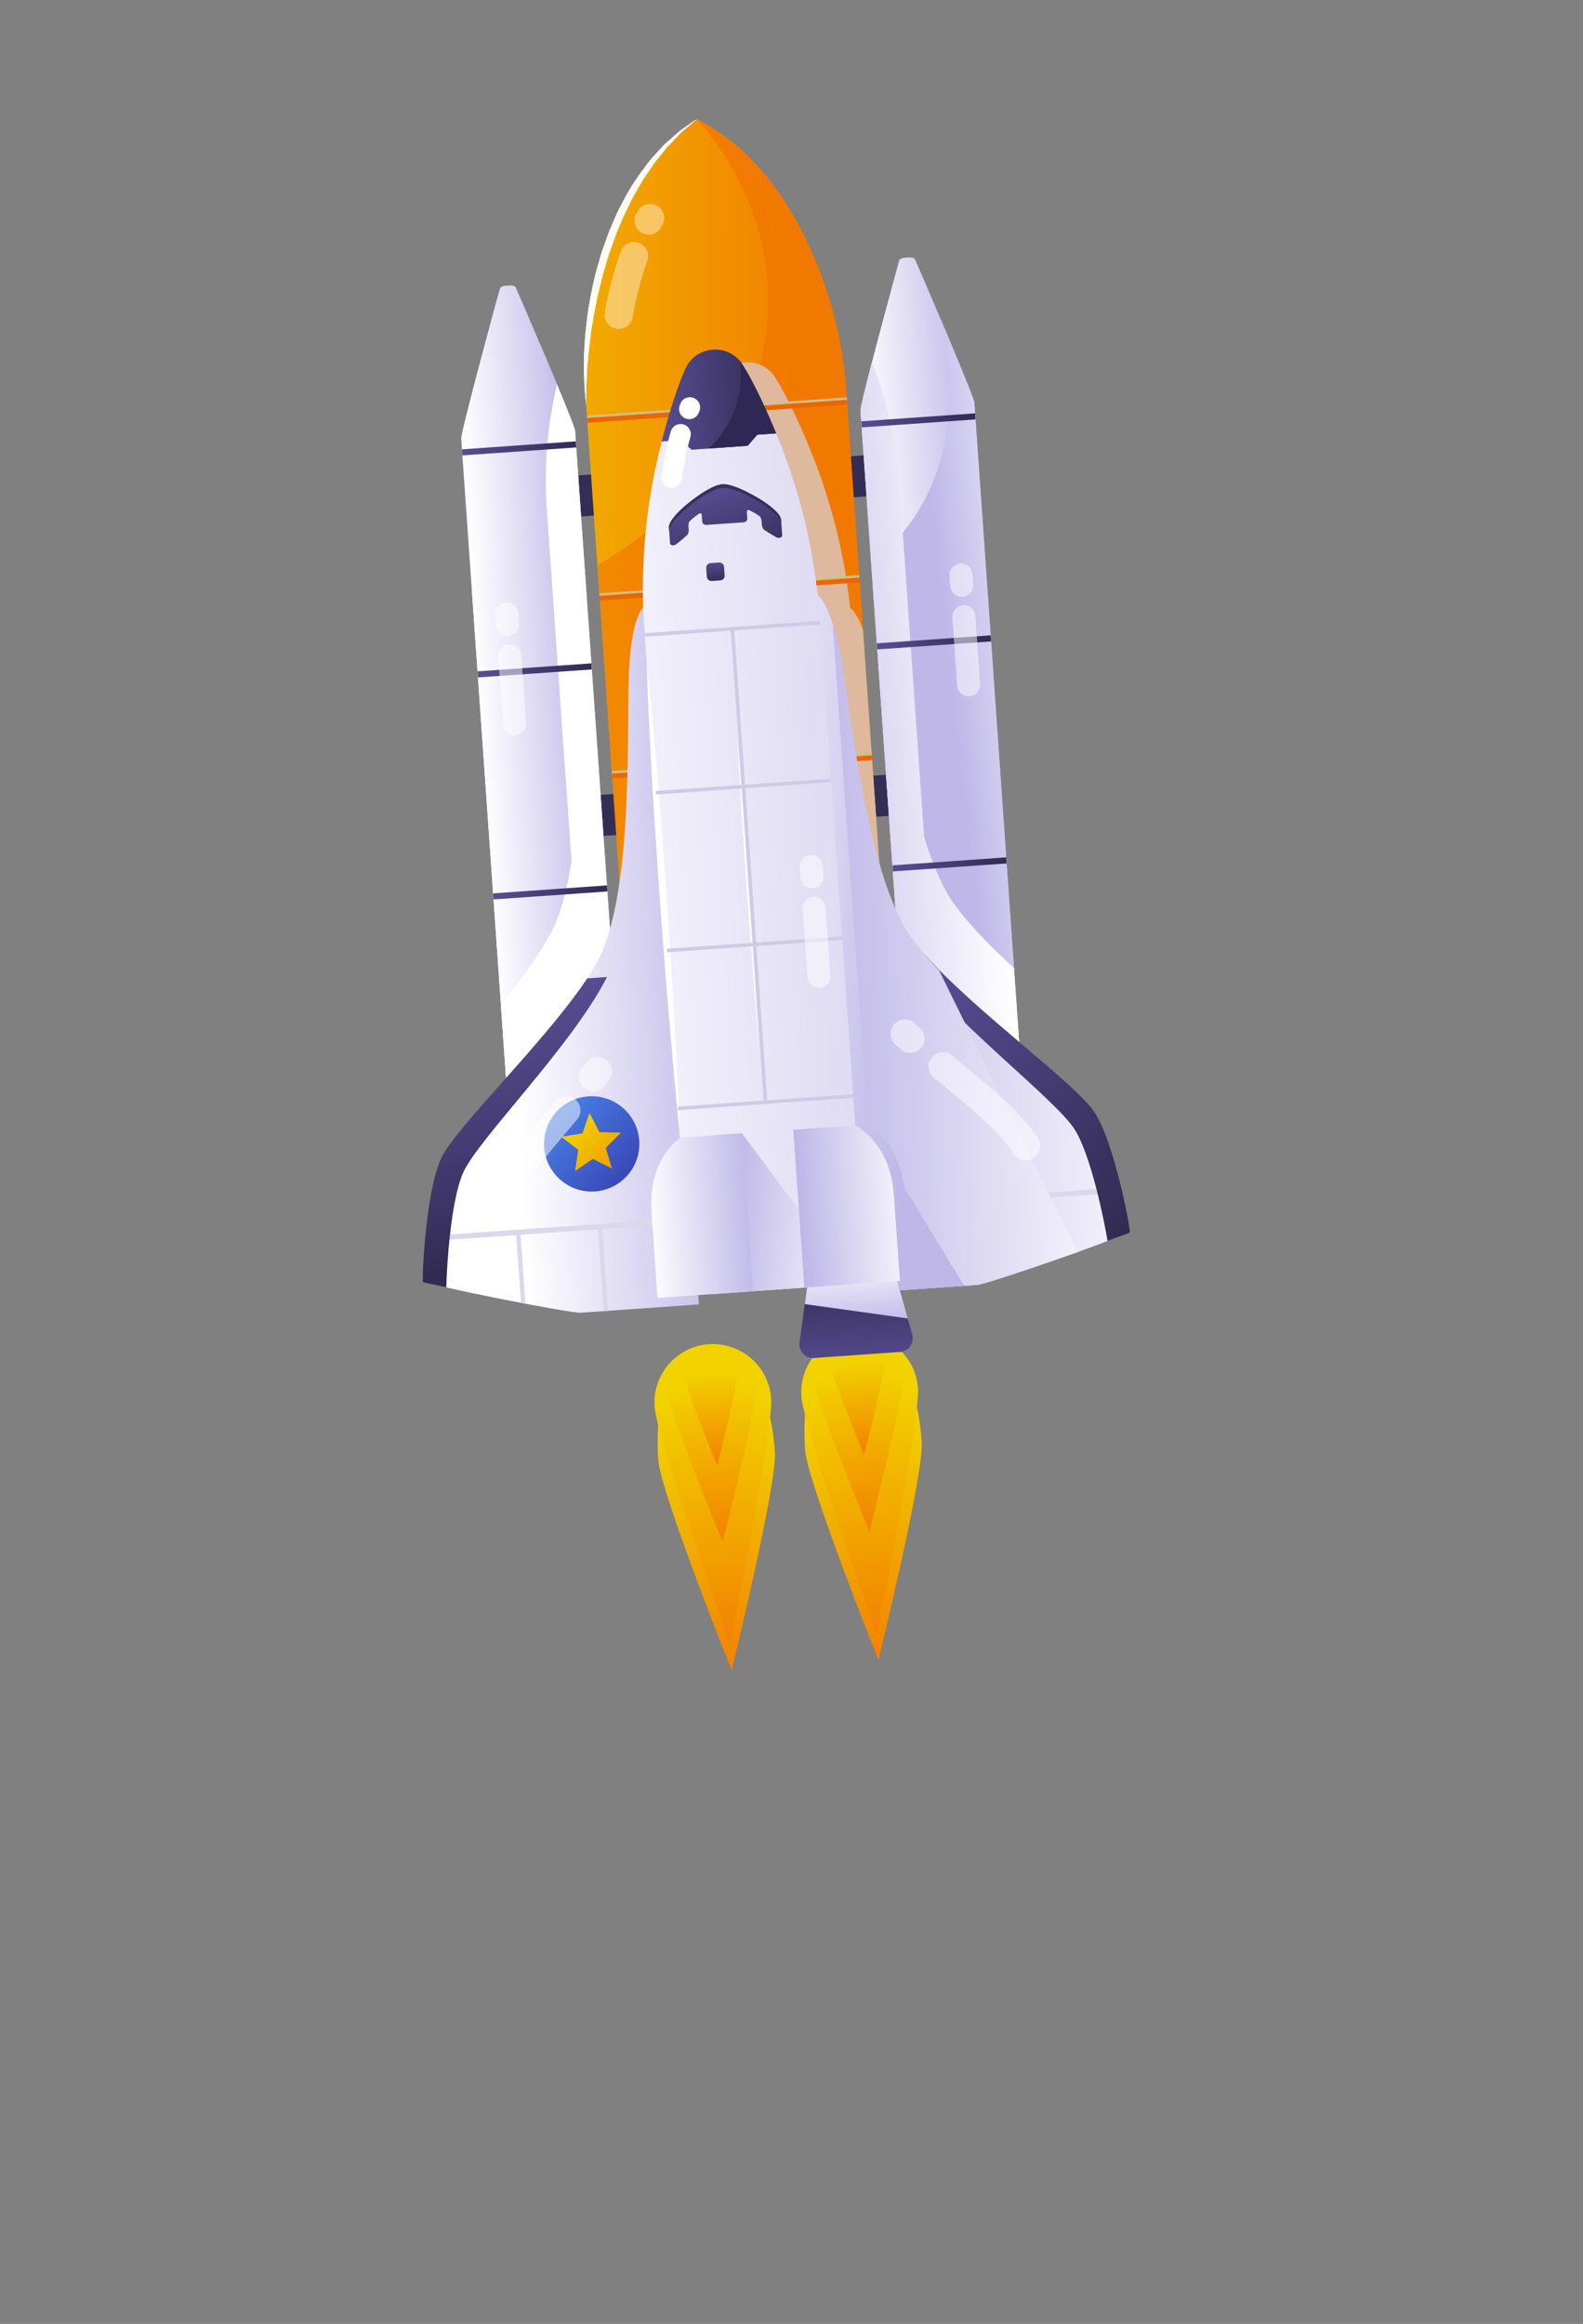 <svg xmlns="http://www.w3.org/2000/svg" xmlns:xlink="http://www.w3.org/1999/xlink" width="388.554" height="570.223" viewBox="0 0 388.554 570.223"><rect x="0" y="0" width="388.554" height="570.223" fill="#808080" stroke="none"/><defs><style>.a{fill:url(#a);}.b{fill:#342d56;}.c{fill:url(#i);}.ac,.ai,.al,.d,.e,.h,.i,.n,.r,.y,.z{mix-blend-mode:multiply;}.ac,.ai,.al,.am,.d,.e,.g,.h,.i,.m,.n,.o,.r,.y,.z{isolation:isolate;}.d{fill:url(#j);}.e{fill:url(#k);}.f{fill:url(#l);}.ab,.am,.g,.m{fill:#fff;}.g{opacity:0.5;}.am,.g,.m,.o{mix-blend-mode:overlay;}.h{fill:url(#q);}.i{fill:url(#r);}.j{fill:url(#w);}.k{fill:#fffcf2;}.l{fill:url(#x);}.m{opacity:0.4;}.n{fill:#deb99e;}.o{fill:#ccc08b;}.p{fill:#eb6600;}.q{fill:url(#y);}.r{fill:#dbd8eb;}.s{fill:url(#z);}.t{fill:url(#aa);}.u{fill:url(#ab);}.v{fill:url(#ac);}.w{fill:url(#ad);}.x{fill:url(#af);}.y{fill:url(#ag);}.z{fill:url(#ah);}.aa{fill:url(#ai);}.ac{fill:url(#ak);}.ad{fill:#2f2854;}.ae{fill:url(#am);}.af{fill:#37305c;}.ag{fill:url(#an);}.ah{fill:url(#ap);}.ai{fill:url(#aq);}.aj{fill:url(#at);}.ak{fill:url(#au);}.al{fill:#cfcae6;}</style><linearGradient id="a" x1="0.5" y1="0.188" x2="0.5" y2="1.082" gradientUnits="objectBoundingBox"><stop offset="0" stop-color="#f2d200"/><stop offset="1" stop-color="#f27900"/></linearGradient><linearGradient id="i" y1="0.5" x2="1" y2="0.5" gradientUnits="objectBoundingBox"><stop offset="0" stop-color="#fff"/><stop offset="1" stop-color="#beb7e8"/></linearGradient><linearGradient id="j" x1="1.744" y1="0.182" x2="0.684" y2="0.561" xlink:href="#i"/><linearGradient id="k" x1="0.942" y1="0.446" x2="-0.867" y2="0.667" xlink:href="#i"/><linearGradient id="l" y1="0.5" x2="1" y2="0.5" gradientUnits="objectBoundingBox"><stop offset="0" stop-color="#584d94"/><stop offset="1" stop-color="#312b52"/></linearGradient><linearGradient id="q" x1="-0.024" y1="0.5" x2="0.985" y2="0.5" xlink:href="#i"/><linearGradient id="r" x1="-220.849" y1="0.446" x2="-222.658" y2="0.667" xlink:href="#i"/><linearGradient id="w" x1="-0.814" y1="0.149" x2="0.856" y2="0.68" xlink:href="#a"/><linearGradient id="x" x1="-0.888" y1="0.336" x2="0.743" y2="0.571" gradientUnits="objectBoundingBox"><stop offset="0" stop-color="#f27900" stop-opacity="0.2"/><stop offset="1" stop-color="#f27900"/></linearGradient><linearGradient id="y" x1="0.399" y1="0.47" x2="1.18" y2="0.531" xlink:href="#i"/><linearGradient id="z" x1="0.423" y1="0.091" x2="0.574" y2="0.866" xlink:href="#l"/><linearGradient id="aa" x1="-0.199" y1="-0.216" x2="0.993" y2="1.005" gradientUnits="objectBoundingBox"><stop offset="0" stop-color="#4f9bfc"/><stop offset="1" stop-color="#363dad"/></linearGradient><linearGradient id="ab" x1="-0.187" y1="-0.151" x2="0.988" y2="1.114" gradientUnits="objectBoundingBox"><stop offset="0" stop-color="#f2ea00"/><stop offset="1" stop-color="#f29500"/></linearGradient><linearGradient id="ac" x1="1.243" y1="0.617" x2="-0.028" y2="0.496" xlink:href="#i"/><linearGradient id="ad" x1="0.149" y1="0.018" x2="1.039" y2="0.952" xlink:href="#l"/><linearGradient id="af" x1="-0.187" y1="-0.151" x2="0.988" y2="1.114" xlink:href="#ab"/><linearGradient id="ag" x1="1.324" y1="0.602" x2="-0.07" y2="0.493" xlink:href="#i"/><linearGradient id="ah" x1="-0.483" y1="-0.056" x2="0.632" y2="0.856" xlink:href="#i"/><linearGradient id="ai" x1="-0.763" y1="0.427" x2="2.846" y2="0.64" xlink:href="#i"/><linearGradient id="ak" x1="1.118" y1="0.701" x2="0.083" y2="0.495" xlink:href="#i"/><linearGradient id="am" x1="0.138" y1="0.136" x2="0.895" y2="1.498" xlink:href="#l"/><linearGradient id="an" x1="0.5" y1="-0.233" x2="0.5" y2="1.185" xlink:href="#l"/><linearGradient id="ap" x1="0.499" y1="1.152" x2="0.503" y2="0.252" xlink:href="#l"/><linearGradient id="aq" x1="0.5" y1="0.188" x2="0.5" y2="1.082" xlink:href="#i"/><linearGradient id="at" x1="-0.018" y1="0.5" x2="1.068" y2="0.5" gradientUnits="objectBoundingBox"><stop offset="0" stop-color="#fcfcfe"/><stop offset="1" stop-color="#beb7e8"/></linearGradient><linearGradient id="au" x1="1.263" y1="0.5" x2="0.015" y2="0.5" xlink:href="#i"/></defs><g transform="matrix(0.998, -0.07, 0.07, 0.998, -1131.751, -272.256)"><path class="a" d="M1274.158,719.218c0,7.917-14.335,52.634-14.335,52.634s-14.335-44.717-14.335-52.634c0-18.667,6.418-21.3,14.335-21.3S1274.158,700.718,1274.158,719.218Z"/><path class="a" d="M1310.268,719.218c0,7.917-14.336,52.634-14.336,52.634s-14.334-44.717-14.334-52.634c0-18.667,6.418-21.3,14.334-21.3S1310.268,700.718,1310.268,719.218Z"/><path class="a" d="M1310.268,706c0,7.917-14.336,59.6-14.336,59.6S1281.6,713.92,1281.6,706a14.335,14.335,0,1,1,28.67,0Z"/><path class="a" d="M1274.158,706c0,7.917-14.335,59.6-14.335,59.6s-14.335-51.68-14.335-59.6a14.335,14.335,0,0,1,28.67,0Z"/><path class="a" d="M1270.783,702.392c0,5.027-10.96,37.833-10.96,37.833s-10.96-32.806-10.96-37.833,4.907-9.1,10.96-9.1S1270.783,697.367,1270.783,702.392Z"/><path class="a" d="M1306.893,702.392c0,5.027-10.961,37.833-10.961,37.833s-10.959-32.806-10.959-37.833,4.906-9.1,10.959-9.1S1306.893,697.367,1306.893,702.392Z"/><path class="a" d="M1266.408,698.76c0,3.02-6.585,22.731-6.585,22.731s-6.585-19.711-6.585-22.731,2.948-5.467,6.585-5.467S1266.408,695.741,1266.408,698.76Z"/><path class="a" d="M1302.518,698.76c0,3.02-6.586,22.731-6.586,22.731s-6.584-19.711-6.584-22.731,2.947-5.467,6.584-5.467S1302.518,695.741,1302.518,698.76Z"/><rect class="b" width="84.651" height="10.096" transform="translate(1235.552 476.848)"/><rect class="b" width="84.651" height="10.096" transform="translate(1235.552 555.389)"/><path class="c" d="M1328.932,429.817c-.324-.76-1.953-.6-1.953-.6s-1.627-.164-1.953.6-12.046,34.4-12.046,36.029V677.135h28V465.846C1340.979,464.218,1329.258,430.577,1328.932,429.817Z"/><path class="d" d="M1312.98,503.186V677.135h28V465.846c0-.935-3.87-12.44-7.225-22.205C1338.567,466.507,1332.16,490.993,1312.98,503.186Z"/><path class="e" d="M1340.979,673.636V604.9c-5.3-5.642-10.207-11.377-13.485-16.612-2.668-4.261-4.691-10.311-6.257-17.136V483.422a101.857,101.857,0,0,0-4.631-29.2c-2.03,6.057-3.627,11.02-3.627,11.62V677.135h8.258v-2.892h16.523A23.826,23.826,0,0,0,1340.979,673.636Z"/><rect class="f" width="27.999" height="1.493" transform="translate(1312.98 468.482)"/><rect class="f" width="28" height="1.494" transform="translate(1312.979 523.067)"/><rect class="f" width="28" height="1.493" transform="translate(1312.979 577.653)"/><rect class="f" width="27.999" height="1.493" transform="translate(1312.98 632.238)"/><path class="g" d="M1337.571,534.793a2.825,2.825,0,0,1-2.826,2.825h0a2.825,2.825,0,0,1-2.825-2.825V518.057a2.826,2.826,0,0,1,2.825-2.826h0a2.826,2.826,0,0,1,2.826,2.826Zm0-26.986a2.826,2.826,0,0,0-2.826-2.826h0a2.826,2.826,0,0,0-2.825,2.826v2.511a2.825,2.825,0,0,0,2.825,2.825h0a2.825,2.825,0,0,0,2.826-2.825Z"/><path class="c" d="M1230.73,429.817c-.325-.76-1.953-.6-1.953-.6s-1.628-.164-1.954.6-12.045,34.4-12.045,36.029V677.135h28V465.846C1242.776,464.218,1231.056,430.577,1230.73,429.817Z"/><path class="h" d="M1214.778,503.186V677.135h28V465.846c0-.935-3.87-12.44-7.224-22.205C1240.365,466.507,1233.958,490.993,1214.778,503.186Z"/><path class="i" d="M1214.778,673.636V604.9c5.3-5.642,10.206-11.377,13.484-16.612,2.668-4.261,4.69-10.311,6.258-17.136V483.422a101.853,101.853,0,0,1,4.63-29.2c2.03,6.057,3.627,11.02,3.627,11.62V677.135h-8.257v-2.892H1218A23.8,23.8,0,0,1,1214.778,673.636Z"/><rect class="f" width="27.998" height="1.493" transform="translate(1214.778 468.482)"/><rect class="f" width="27.999" height="1.494" transform="translate(1214.777 523.067)"/><rect class="f" width="27.999" height="1.493" transform="translate(1214.777 577.653)"/><rect class="f" width="27.998" height="1.493" transform="translate(1214.778 632.238)"/><path class="g" d="M1225.744,536.56a2.825,2.825,0,0,1-2.826,2.825h0a2.825,2.825,0,0,1-2.826-2.825V519.825a2.826,2.826,0,0,1,2.826-2.826h0a2.826,2.826,0,0,1,2.826,2.826Zm0-26.985a2.826,2.826,0,0,0-2.826-2.826h0a2.826,2.826,0,0,0-2.826,2.826v2.511a2.826,2.826,0,0,0,2.826,2.825h0a2.826,2.826,0,0,0,2.826-2.825Z"/><path class="j" d="M1277.878,391.726c-23.313,13.816-31.948,47.2-31.948,67.925V673.242h63.895V459.651C1309.825,438.927,1301.191,405.542,1277.878,391.726Z"/><path class="k" d="M1277.878,391.726s-.967.75-2.687,2.021l-1.422,1.054c-.472.432-.984.9-1.531,1.4s-1.121,1.023-1.73,1.579c-.624.534-1.171,1.228-1.8,1.877l-1.919,2.073-1.874,2.373c-1.341,1.583-2.472,3.467-3.764,5.319-.632.936-1.157,1.966-1.752,2.964-.578,1.01-1.2,2.011-1.7,3.09l-1.609,3.206q-.72,1.656-1.442,3.32c-.238.555-.5,1.1-.717,1.664l-.634,1.693c-.409,1.133-.872,2.241-1.232,3.377-.726,2.268-1.494,4.485-2.046,6.691-.634,2.182-1.1,4.328-1.582,6.358-.415,2.041-.8,3.977-1.111,5.773-.239,1.8-.587,3.449-.723,4.925-.155,1.474-.35,2.759-.409,3.823-.151,2.126-.261,3.348-.261,3.348s-.047-1.219-.09-3.363c-.03-1.073.057-2.369.091-3.864.016-1.5.21-3.172.36-5.008.2-1.828.461-3.81.808-5.892.405-2.071.751-4.277,1.355-6.5.508-2.251,1.209-4.531,1.916-6.85.357-1.159.818-2.293,1.225-3.451l.632-1.732c.218-.576.479-1.136.717-1.7l1.483-3.384q.843-1.641,1.677-3.265a34.244,34.244,0,0,1,1.787-3.137c.638-1.006,1.2-2.04,1.878-2.983a55.772,55.772,0,0,1,4.054-5.3l2.025-2.334q1.085-1.035,2.093-1.994c.686-.622,1.274-1.283,1.956-1.791s1.31-1,1.91-1.456l1.669-1.271,1.51-.926C1276.816,392.334,1277.878,391.726,1277.878,391.726Z"/><path class="k" d="M1277.878,391.726s-.967.75-2.687,2.021l-1.422,1.054c-.472.432-.984.9-1.531,1.4s-1.121,1.023-1.73,1.579c-.624.534-1.171,1.228-1.8,1.877l-1.919,2.073-1.874,2.373c-1.341,1.583-2.472,3.467-3.764,5.319-.632.936-1.157,1.966-1.752,2.964-.578,1.01-1.2,2.011-1.7,3.09l-1.609,3.206q-.72,1.656-1.442,3.32c-.238.555-.5,1.1-.717,1.664l-.634,1.693c-.409,1.133-.872,2.241-1.232,3.377-.726,2.268-1.494,4.485-2.046,6.691-.634,2.182-1.1,4.328-1.582,6.358-.415,2.041-.8,3.977-1.111,5.773-.239,1.8-.587,3.449-.723,4.925-.155,1.474-.35,2.759-.409,3.823-.151,2.126-.261,3.348-.261,3.348s-.047-1.219-.09-3.363c-.03-1.073.057-2.369.091-3.864.016-1.5.21-3.172.36-5.008.2-1.828.461-3.81.808-5.892.405-2.071.751-4.277,1.355-6.5.508-2.251,1.209-4.531,1.916-6.85.357-1.159.818-2.293,1.225-3.451l.632-1.732c.218-.576.479-1.136.717-1.7l1.483-3.384q.843-1.641,1.677-3.265a34.244,34.244,0,0,1,1.787-3.137c.638-1.006,1.2-2.04,1.878-2.983a55.772,55.772,0,0,1,4.054-5.3l2.025-2.334q1.085-1.035,2.093-1.994c.686-.622,1.274-1.283,1.956-1.791s1.31-1,1.91-1.456l1.669-1.271,1.51-.926C1276.816,392.334,1277.878,391.726,1277.878,391.726Z"/><path class="l" d="M1277.878,673.242h31.947V459.651c0-20.724-8.634-54.109-31.947-67.925,25.138,32.468,19.617,81.5-31.948,107.5V673.242Z"/><path class="m" d="M1255.29,441.714a3.47,3.47,0,0,1-3.206-4.292,91.058,91.058,0,0,1,4.971-14.686,3.462,3.462,0,0,1,6.339,2.784,84.129,84.129,0,0,0-4.59,13.567A3.464,3.464,0,0,1,1255.29,441.714Zm11.958-24.068q.22-.327.444-.652a3.462,3.462,0,0,0-5.7-3.925q-.245.357-.486.717a3.461,3.461,0,1,0,5.746,3.86Z"/><path class="n" d="M1264.088,673.242h45.737V519.512c-1.387-4.745-2.745-5.529-2.76-5.538a141.679,141.679,0,0,0-7.358-40.321c-.159-.479-.32-.965-.48-1.432-2.561-7.47-5.235-13.867-7.1-16.855a8.036,8.036,0,0,0-12.974,0c-1.864,2.988-4.538,9.385-7.1,16.855-.16.467-.321.953-.481,1.432a142.92,142.92,0,0,0-7.486,46.652Z"/><rect class="o" width="63.896" height="1.189" transform="translate(1245.93 462.371)"/><rect class="p" width="63.896" height="1.189" transform="translate(1245.93 462.965)"/><rect class="o" width="63.896" height="1.189" transform="translate(1245.93 506.072)"/><rect class="p" width="63.896" height="1.189" transform="translate(1245.93 506.667)"/><rect class="o" width="63.896" height="1.19" transform="translate(1245.93 549.773)"/><rect class="p" width="63.896" height="1.19" transform="translate(1245.93 550.368)"/><path class="q" d="M1256.456,510.3s-2.758,1.532-4.444,13.943-2.451,55.16-12.717,71.556-36.467,37.692-40.911,45.66-6.742,29.112-6.588,30.031,34.739,10.266,37.233,10.266h29.062V510.3Z"/><path class="r" d="M1193.156,660.352h64.935v1.3h-22.317v20.1h-1.081v-20.1h-19.039V678.6l-1.081-.286V661.651h-21.625C1193.015,661.223,1193.084,660.792,1193.156,660.352Z"/><path class="s" d="M1197.59,641.455c4.107-7.292,27.349-26.571,38.765-41.393h4.867c-9.809,16.363-34.39,37.5-38.576,45.431-3.446,6.53-5.528,21.907-6.088,27.749-2.868-.888-5.587-1.545-5.623-1.756C1190.78,670.567,1193.1,649.423,1197.59,641.455Z"/><path class="t" d="M1246.3,640.636a11.691,11.691,0,1,1-11.691-11.69A11.692,11.692,0,0,1,1246.3,640.636Z"/><path class="u" d="M1234.609,633.062l2.089,4.835,5.246.493-3.954,3.481,1.151,5.141-4.532-2.685-4.532,2.685,1.151-5.141-3.953-3.481,5.244-.493Z"/><path class="v" d="M1299.3,510.3s2.758,1.532,4.443,13.943,2.453,55.16,12.718,71.556,36.468,37.692,40.911,45.66,6.742,29.112,6.588,30.031-34.738,10.266-37.232,10.266h-29.062V510.3Z"/><path class="r" d="M1362.6,660.352h-64.934v1.3h22.316v20.1h1.082v-20.1H1340.1V678.6l1.081-.286V661.651h21.626C1362.74,661.223,1362.672,660.792,1362.6,660.352Z"/><path class="w" d="M1358.166,641.455c-4.107-7.292-27.35-26.571-38.765-41.393h-4.868c9.809,16.363,34.39,37.5,38.577,45.431,3.445,6.53,5.527,21.907,6.087,27.749,2.868-.888,5.587-1.545,5.624-1.756C1364.975,670.567,1362.654,649.423,1358.166,641.455Z"/><path class="t" d="M1332.837,640.636a11.691,11.691,0,1,1-11.69-11.69A11.691,11.691,0,0,1,1332.837,640.636Z"/><path class="x" d="M1321.147,633.062l2.089,4.835,5.245.493-3.953,3.481,1.15,5.141-4.531-2.685-4.533,2.685,1.152-5.141-3.953-3.481,5.244-.493Z"/><path class="y" d="M1322.606,604.141a80.64,80.64,0,0,1-6.146-8.346c-10.265-16.4-11.032-59.145-12.718-71.556S1299.3,510.3,1299.3,510.3h-1.634V681.752h29.062c1.086,0,17.174-4.224,24.939-6.3Z"/><path class="z" d="M1323.346,681.752,1310.4,656.747c-.522-10.27-6.4-14.892-7.881-15.893V517.536c-1.539-6.307-3.219-7.24-3.219-7.24h-1.634v130.34h-10.709v38.818h10.709v2.3Z"/><path class="aa" d="M1291.944,469.975H1287.3l-2.537,2.538h-13.772l-2.538-2.538h-4.643a142.915,142.915,0,0,0-7.487,46.653V674.756c0,3.268,3.473,4.7,6.129,4.7h30.85c2.655,0,6.129-1.43,6.129-4.7V516.628A142.885,142.885,0,0,0,1291.944,469.975Z"/><path class="h" d="M1256.324,523.808V674.756c0,3.268,3.473,4.7,6.129,4.7h30.85c2.655,0,6.129-1.43,6.129-4.7V516.628a142.885,142.885,0,0,0-7.488-46.653c-.16-.479-.321-.965-.481-1.432-2.56-7.47-5.234-13.867-7.1-16.855C1291.444,471.692,1286.6,509.4,1256.324,523.808Z"/><path class="ab" d="M1256.324,523.808s.066,1.825.182,5.02c.081,3.2.262,7.759.336,13.234.092,5.477.24,11.866.279,18.711.057,6.846.089,14.148.065,21.449,0,7.3-.055,14.6-.112,21.449-.1,6.845-.19,13.235-.269,18.711-.029,2.738-.116,5.248-.161,7.473s-.1,4.164-.139,5.761c-.1,3.195-.155,5.02-.155,5.02s-.057-1.825-.158-5.019c-.039-1.6-.086-3.537-.141-5.762s-.134-4.735-.165-7.473c-.081-5.476-.176-11.866-.277-18.71-.059-6.846-.115-14.148-.121-21.45-.027-7.3,0-14.6.055-21.448.036-6.846.181-13.235.271-18.711.071-5.476.251-10.04.33-13.234C1256.258,525.633,1256.324,523.808,1256.324,523.808Z"/><path class="ab" d="M1277.2,543.522s.019,1.186.052,3.261.074,5.041.095,8.6.068,7.708.079,12.156.025,9.19.019,13.934-.016,9.488-.032,13.935-.054,8.6-.076,12.156c-.009,1.778-.034,3.409-.046,4.856s-.029,2.705-.039,3.742c-.029,2.076-.045,3.262-.045,3.262l-.044-3.261c-.011-1.038-.025-2.3-.04-3.743s-.038-3.078-.047-4.856c-.024-3.557-.05-7.709-.079-12.156s-.032-9.191-.034-13.935,0-9.487.015-13.934.052-8.6.077-12.156.072-6.523.094-8.6S1277.2,543.522,1277.2,543.522Z"/><path class="ac" d="M1264.906,679.454h28.4a8.171,8.171,0,0,0,2.855-.53l-24.588-38.288h-6.664Z"/><path class="f" d="M1291.463,468.543c-2.56-7.47-5.234-13.867-7.1-16.855a8.035,8.035,0,0,0-12.973,0c-1.864,2.988-4.538,9.385-7.1,16.855-.16.467-.321.953-.481,1.432h4.643l2.538,2.538h13.772l2.537-2.538h4.643C1291.784,469.5,1291.623,469.01,1291.463,468.543Z"/><path class="ad" d="M1275.115,472.513h9.649l2.537-2.538h4.643c-.16-.479-.321-.965-.481-1.432-2.56-7.47-5.234-13.867-7.1-16.855C1284.364,451.688,1285.658,464.243,1275.115,472.513Z"/><path class="ae" d="M1288.654,487.184c-1.737-1.507-7.738-5.694-10.776-5.694s-9.04,4.187-10.777,5.694-3.013,2.885-3.013,4.061v3.7c0,.689.945.841,1.608.356a33.906,33.906,0,0,0,2.861-2.093,2.805,2.805,0,0,0,.331-1.584c0-1.329.243-1.493.562-1.813a22.31,22.31,0,0,1,2.2-1.481c.447-.256.69-.025.69.435V490.2a.938.938,0,0,0,.919.97h9.245a.938.938,0,0,0,.919-.97v-1.429c0-.46.243-.691.691-.435a22.305,22.305,0,0,1,2.2,1.481c.319.32.562.484.562,1.813a2.813,2.813,0,0,0,.331,1.584,33.906,33.906,0,0,0,2.861,2.093c.664.485,1.609.333,1.609-.356v-3.7C1291.668,490.069,1290.391,488.692,1288.654,487.184Z"/><path class="af" d="M1288.654,487.184c-1.737-1.507-7.738-5.694-10.776-5.694s-9.04,4.187-10.777,5.694-3.013,2.885-3.013,4.061v.875c0-1.176,1.276-2.553,3.013-4.061s7.738-5.694,10.777-5.694,9.039,4.187,10.776,5.694,3.014,2.885,3.014,4.061v-.875C1291.668,490.069,1290.391,488.692,1288.654,487.184Z"/><path class="ag" d="M1.142,0H3.25A1.142,1.142,0,0,1,4.392,1.142V3.249A1.143,1.143,0,0,1,3.249,4.392H1.143A1.143,1.143,0,0,1,0,3.249V1.142A1.142,1.142,0,0,1,1.142,0Z" transform="translate(1272.515 500.59)"/><path class="ag" d="M1.142,0H3.25A1.142,1.142,0,0,1,4.392,1.142V3.249A1.143,1.143,0,0,1,3.249,4.392H1.143A1.143,1.143,0,0,1,0,3.249V1.142A1.142,1.142,0,0,1,1.142,0Z" transform="translate(1278.849 500.59)"/><path class="ah" d="M1309.752,692.6a3.39,3.39,0,0,1-3.451,4.238h-20.737a3.389,3.389,0,0,1-3.451-4.238l4.264-20.625a5.555,5.555,0,0,1,5.2-4.237h8.706a5.556,5.556,0,0,1,5.2,4.237Z"/><path class="ai" d="M1291.6,667.735a5.553,5.553,0,0,0-5.2,4.237L1284.01,683.5h0l24.969,5.272-3.473-16.8a5.556,5.556,0,0,0-5.2-4.237Z"/><path class="ah" d="M1273.642,692.6a3.389,3.389,0,0,1-3.45,4.238h-20.737A3.389,3.389,0,0,1,1246,692.6l4.264-20.625a5.555,5.555,0,0,1,5.2-4.237h8.706a5.557,5.557,0,0,1,5.2,4.237Z"/><path class="ai" d="M1255.47,667.735a5.555,5.555,0,0,0-5.2,4.237l-2.384,11.531h0l24.968,5.272-3.472-16.8a5.557,5.557,0,0,0-5.2-4.237Z"/><path class="aj" d="M1256.35,640.636s-8.274,4.7-8.274,17.57v21.248h23.494V640.636Z"/><path class="ak" d="M1299.405,640.636s8.275,4.7,8.275,17.57v21.248h-23.494V640.636Z"/><rect class="al" width="43.108" height="0.865" transform="translate(1256.324 516.592)"/><rect class="al" width="0.865" height="117.258" transform="translate(1277.445 516.592)"/><rect class="al" width="43.108" height="0.865" transform="translate(1256.324 555.389)"/><rect class="al" width="43.107" height="0.865" transform="translate(1256.324 594.188)"/><rect class="al" width="43.108" height="0.865" transform="translate(1256.324 632.985)"/><path class="am" d="M1265.617,481.48a2.5,2.5,0,0,1-2.456-2.982,72.254,72.254,0,0,1,3.037-10.817,2.5,2.5,0,0,1,4.7,1.717,67.076,67.076,0,0,0-2.827,10.065A2.5,2.5,0,0,1,1265.617,481.48Zm7.711-17.843.174-.342a2.5,2.5,0,1,0-4.442-2.3l-.2.391a2.5,2.5,0,1,0,4.468,2.246Z"/><path class="g" d="M1295.932,603.564a2.825,2.825,0,0,1-2.825,2.825h0a2.825,2.825,0,0,1-2.826-2.825V586.829a2.826,2.826,0,0,1,2.826-2.826h0a2.825,2.825,0,0,1,2.825,2.826Zm0-26.985a2.825,2.825,0,0,0-2.825-2.826h0a2.826,2.826,0,0,0-2.826,2.826v2.511a2.825,2.825,0,0,0,2.826,2.825h0a2.825,2.825,0,0,0,2.825-2.825Z"/><path class="g" d="M1210.751,657.1a3.5,3.5,0,0,1-3.165-4.989c2.9-6.166,9.232-12.684,16.568-20.23l2.259-2.328a3.5,3.5,0,1,1,5.031,4.868l-2.27,2.339c-6.611,6.8-12.854,13.223-15.252,18.328A3.5,3.5,0,0,1,1210.751,657.1Zm27.956-30.405q.613-.681,1.219-1.368a3.5,3.5,0,1,0-5.248-4.633q-.584.661-1.173,1.317a3.5,3.5,0,0,0,5.2,4.684Z"/><path class="g" d="M1337.706,650.241c-2.587-5.011-9.067-11.2-15.927-17.742l-2.357-2.254a3.5,3.5,0,0,1,4.845-5.052l2.345,2.241c7.613,7.267,14.189,13.542,17.314,19.595a3.5,3.5,0,1,1-6.22,3.212Zm-23.188-26.384a3.5,3.5,0,0,0,2.379-5.935q-.613-.632-1.221-1.273a3.5,3.5,0,0,0-5.071,4.826q.632.663,1.269,1.323A3.5,3.5,0,0,0,1314.518,623.857Z"/></g></svg>